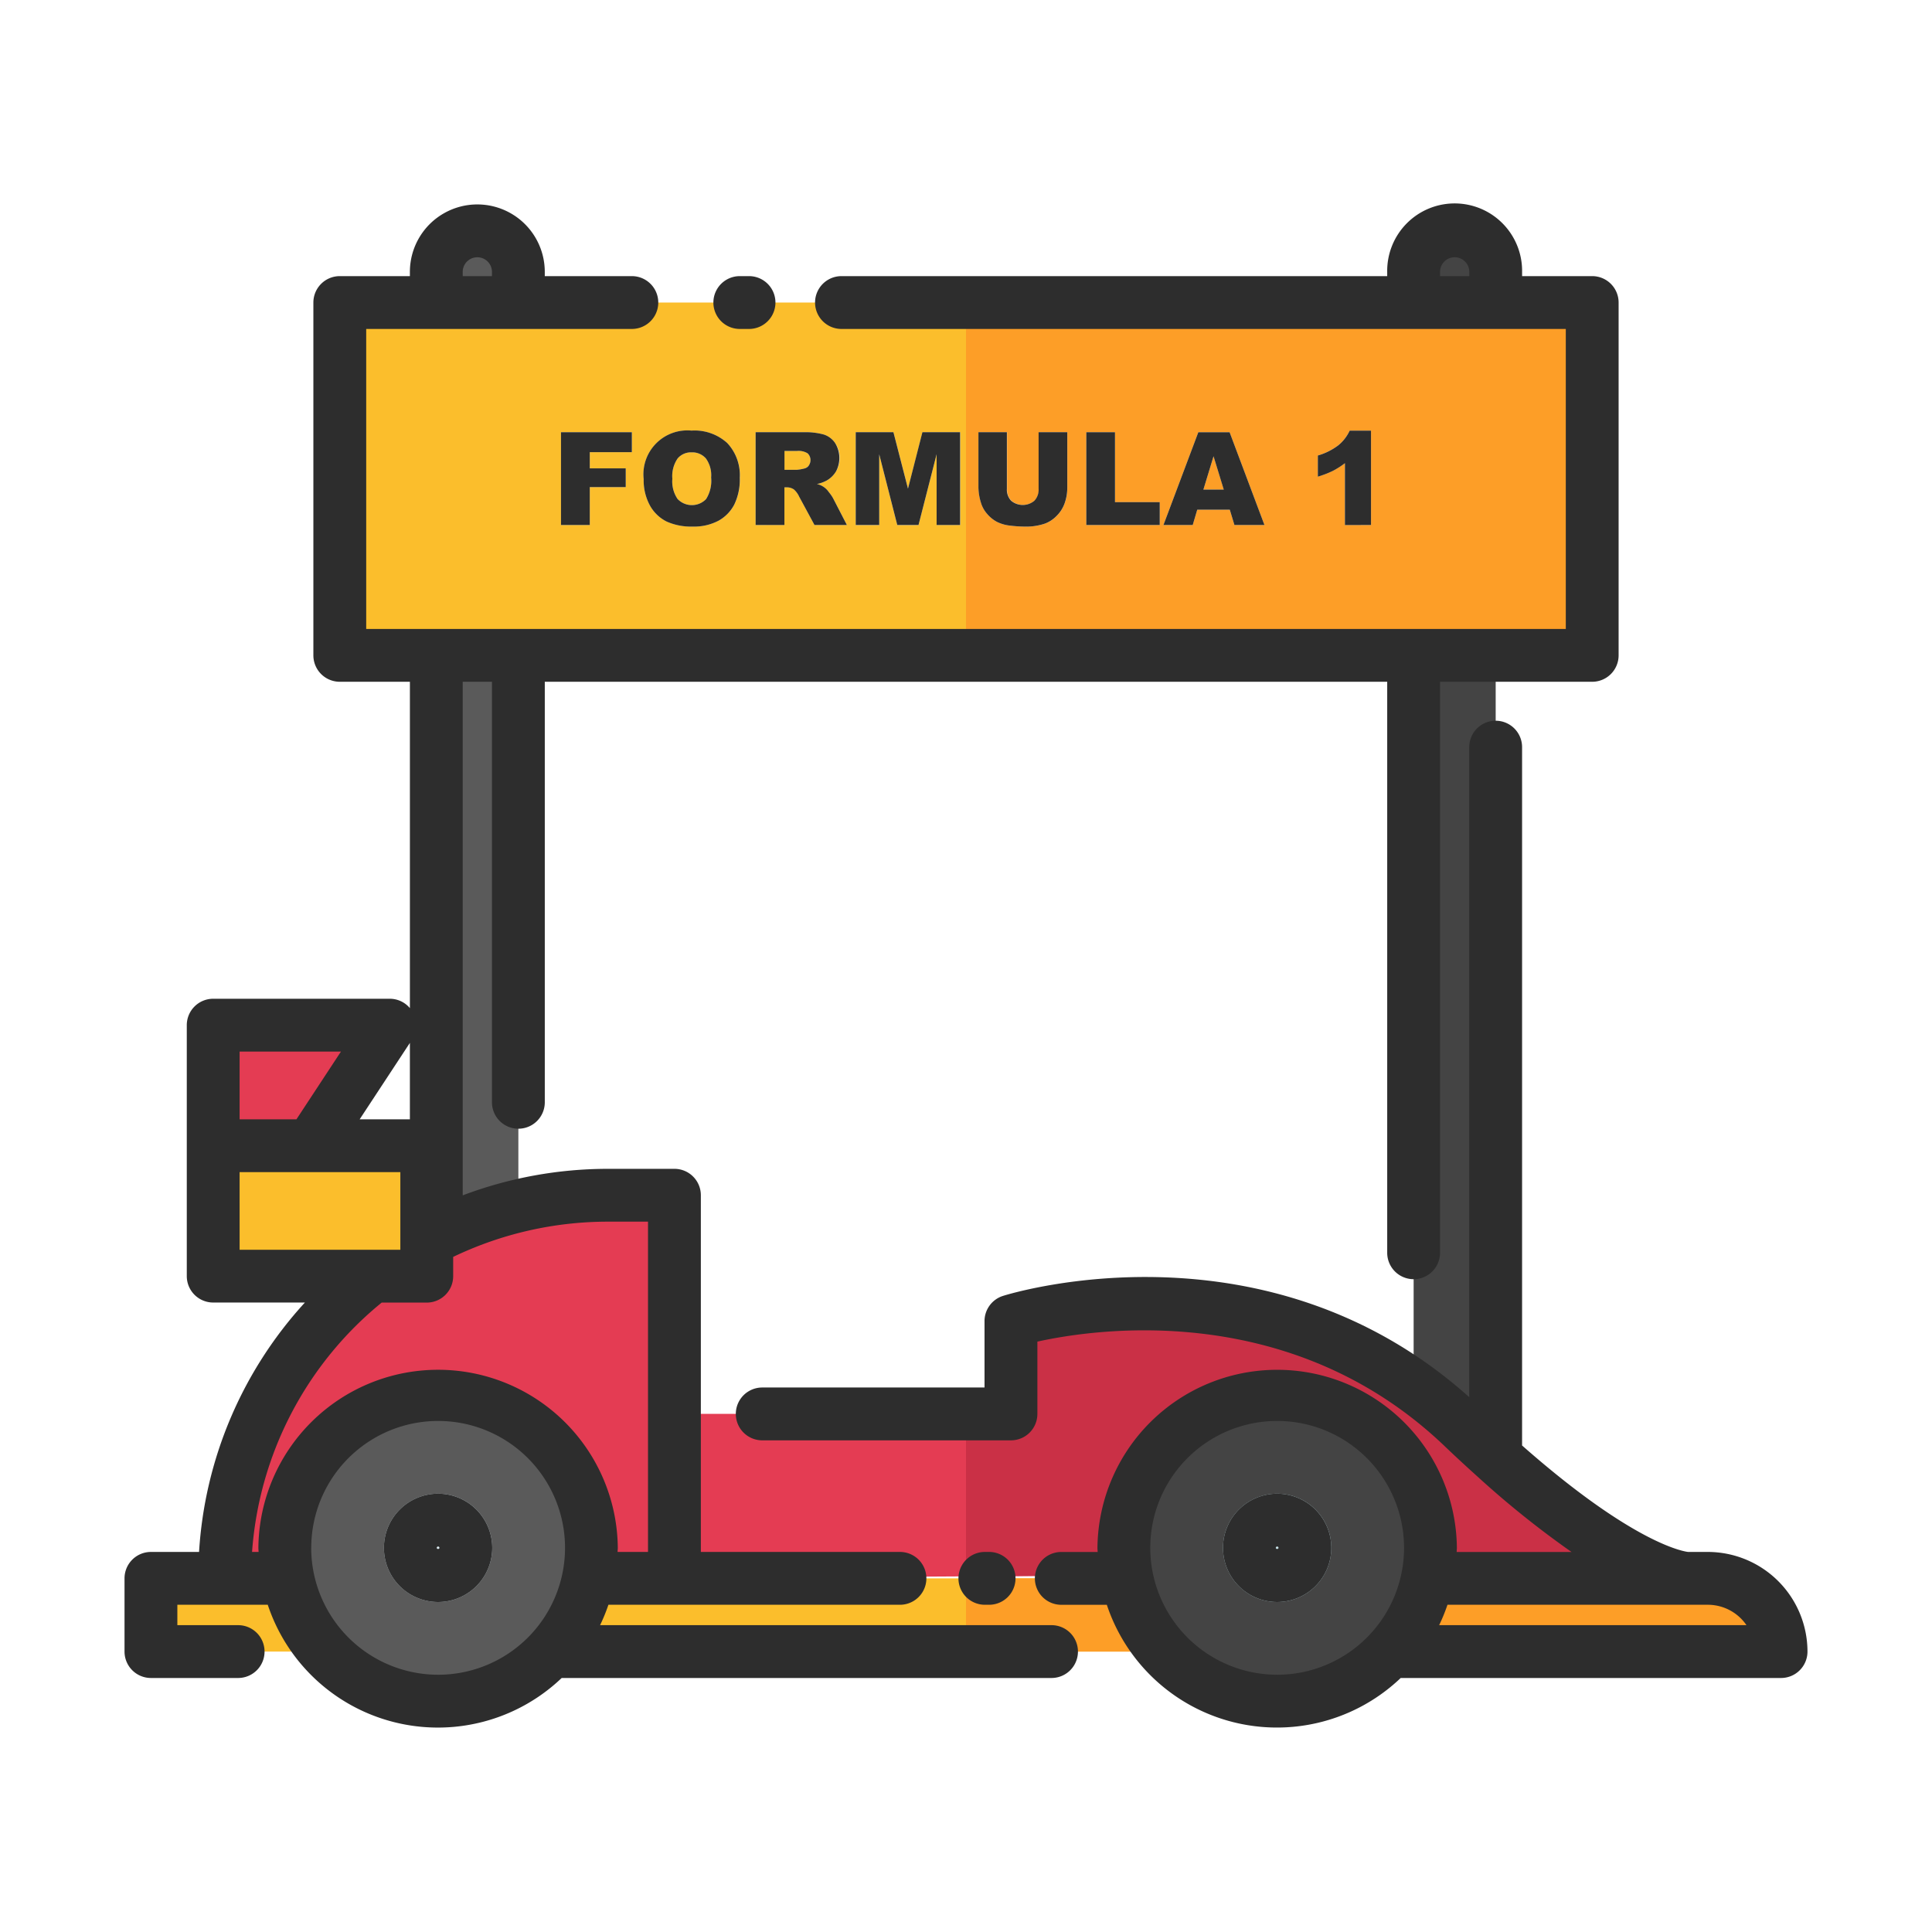 <svg id="Layer_1" data-name="Layer 1" xmlns="http://www.w3.org/2000/svg" viewBox="0 0 128 128"><title>FORMULA ONE</title><path d="M31.625,15.294h0a2.718,2.718,0,0,1,2.718,2.718v82.7a0,0,0,0,1,0,0H28.907a0,0,0,0,1,0,0v-82.7a2.718,2.718,0,0,1,2.718-2.718Z" style="fill:#5a5a5a"/><path d="M96.375,15.294h0a2.718,2.718,0,0,1,2.718,2.718v82.7a0,0,0,0,1,0,0H93.657a0,0,0,0,1,0,0v-82.7a2.718,2.718,0,0,1,2.718-2.718Z" style="fill:#444"/><path d="M96.927,94.55C84,82.178,66.979,87.526,66.979,87.526v6.146H40.572v10.9l32.206-.183,39,.183C110.857,104.521,106.366,103.582,96.927,94.55Z" style="fill:#e43c53"/><path d="M66.979,87.526v6.146H64v10.765l8.778-.05,39,.183c-.917-.049-5.408-.988-14.847-10.02C84,82.178,66.979,87.526,66.979,87.526Z" style="fill:#ca3046"/><path d="M10,104.57H113.149A4.851,4.851,0,0,1,118,109.421v0a0,0,0,0,1,0,0H10a0,0,0,0,1,0,0V104.57A0,0,0,0,1,10,104.57Z" style="fill:#fbbe2c"/><path d="M64,104.57v4.851h54a4.851,4.851,0,0,0-4.851-4.851Z" style="fill:#fd9e27"/><rect x="22.512" y="20.044" width="82.975" height="23.375" style="fill:#fbbe2c"/><rect x="64" y="20.044" width="41.488" height="23.375" style="fill:#fd9e27"/><path d="M40.257,79.188h4.426a0,0,0,0,1,0,0V104.57a0,0,0,0,1,0,0H14.875a0,0,0,0,1,0,0v0A25.382,25.382,0,0,1,40.257,79.188Z" style="fill:#e43c53"/><circle cx="29.024" cy="102.549" r="10.157" style="fill:#5a5a5a"/><circle cx="84.615" cy="102.549" r="10.157" style="fill:#444"/><circle cx="29.024" cy="102.549" r="3.588" style="fill:#deecf1"/><circle cx="84.615" cy="102.549" r="3.588" style="fill:#c7e2e7"/><rect x="14.125" y="75.907" width="14.149" height="8.639" style="fill:#fbbe2c"/><polygon points="25.833 67.921 14.125 67.921 14.125 75.907 20.583 75.907 25.833 67.921" style="fill:#e43c53"/><path d="M37.167,28.636h4.7v1.321H39.074V31.03h2.381v1.241H39.074v2.511H37.167Z" style="fill:#deecf1"/><path d="M42.646,31.713a2.91,2.91,0,0,1,3.174-3.182,3.213,3.213,0,0,1,2.365.824,3.106,3.106,0,0,1,.83,2.308,3.784,3.784,0,0,1-.363,1.767A2.585,2.585,0,0,1,47.6,34.5a3.46,3.46,0,0,1-1.708.384,3.931,3.931,0,0,1-1.721-.331,2.591,2.591,0,0,1-1.1-1.048A3.48,3.48,0,0,1,42.646,31.713Zm1.9.008a2.061,2.061,0,0,0,.346,1.337,1.309,1.309,0,0,0,1.889.008,2.274,2.274,0,0,0,.335-1.43,1.9,1.9,0,0,0-.35-1.268,1.2,1.2,0,0,0-.95-.4,1.154,1.154,0,0,0-.922.407A2.067,2.067,0,0,0,44.545,31.722Z" style="fill:#deecf1"/><path d="M50.063,34.782V28.636h3.165a4.6,4.6,0,0,1,1.346.151,1.433,1.433,0,0,1,.75.56,1.735,1.735,0,0,1-.533,2.48,2.3,2.3,0,0,1-.667.243,1.284,1.284,0,0,1,.8.55,2.411,2.411,0,0,1,.266.382l.92,1.781H53.962L52.947,32.9a1.431,1.431,0,0,0-.344-.474.8.8,0,0,0-.465-.143H51.97v2.494Zm1.908-3.656h.8a2.862,2.862,0,0,0,.5-.084.5.5,0,0,0,.308-.193.622.622,0,0,0-.069-.813,1.141,1.141,0,0,0-.709-.159H51.97Z" style="fill:#deecf1"/><path d="M56.695,28.636h2.5l.964,3.74.957-3.74h2.5v6.146H62.053V30.1l-1.2,4.687H59.447L58.25,30.1v4.687H56.695Z" style="fill:#deecf1"/><path d="M68.819,28.636h1.895V32.3a3.08,3.08,0,0,1-.17,1.028,2.223,2.223,0,0,1-.532.847,2.122,2.122,0,0,1-.761.509,3.827,3.827,0,0,1-1.329.205,8.356,8.356,0,0,1-.979-.063,2.56,2.56,0,0,1-.887-.249,2.218,2.218,0,0,1-.652-.53,1.951,1.951,0,0,1-.4-.708,3.674,3.674,0,0,1-.176-1.039V28.636h1.895v3.749A1.069,1.069,0,0,0,67,33.17a1.2,1.2,0,0,0,1.543,0,1.066,1.066,0,0,0,.279-.79Z" style="fill:#deecf1"/><path d="M71.972,28.636h1.9v4.633h2.964v1.513H71.972Z" style="fill:#deecf1"/><path d="M81.477,33.768H79.321l-.3,1.015H77.082l2.31-6.146h2.072l2.309,6.146H81.785Zm-.394-1.329L80.4,30.229l-.671,2.209Z" style="fill:#deecf1"/><path d="M90.833,28.531v6.251H89.106v-4.1a5.251,5.251,0,0,1-.811.516,6.337,6.337,0,0,1-.983.377v-1.4a4.153,4.153,0,0,0,1.354-.675,2.754,2.754,0,0,0,.755-.973Z" style="fill:#deecf1"/><path d="M49.014,21.794h.611a1.75,1.75,0,0,0,0-3.5h-.611a1.75,1.75,0,0,0,0,3.5Z" style="fill:#2d2d2d"/><path d="M65.531,106.32a1.75,1.75,0,0,0,0-3.5H65.25a1.75,1.75,0,0,0,0,3.5Z" style="fill:#2d2d2d"/><path d="M69.667,107.671H39.757a11.815,11.815,0,0,0,.552-1.351H59.625a1.75,1.75,0,1,0,0-3.5H46.433V79.188a1.75,1.75,0,0,0-1.75-1.75H40.257a27.246,27.246,0,0,0-9.6,1.757V45.169h1.937V73.03a1.75,1.75,0,0,0,3.5,0V45.169H91.906V83a1.75,1.75,0,0,0,3.5,0V45.169h10.081a1.75,1.75,0,0,0,1.75-1.75V20.044a1.75,1.75,0,0,0-1.75-1.75h-4.644v-.281a4.469,4.469,0,1,0-8.937,0v.281H55.75a1.75,1.75,0,0,0,0,3.5h47.988V41.669H24.262V21.794h17.6a1.75,1.75,0,0,0,0-3.5H36.093v-.281a4.468,4.468,0,1,0-8.937,0v.281H22.512a1.75,1.75,0,0,0-1.75,1.75V43.419a1.75,1.75,0,0,0,1.75,1.75h4.645V66.792a1.739,1.739,0,0,0-1.323-.622H14.125a1.75,1.75,0,0,0-1.75,1.75V84.546a1.75,1.75,0,0,0,1.75,1.75H20.2a26.9,26.9,0,0,0-7.012,16.524H10a1.75,1.75,0,0,0-1.75,1.75v4.851a1.75,1.75,0,0,0,1.75,1.75h5.777a1.75,1.75,0,1,0,0-3.5H11.75V106.32h5.99a11.877,11.877,0,0,0,19.473,4.851H69.667a1.75,1.75,0,0,0,0-3.5ZM95.406,18.013a.969.969,0,1,1,1.938,0v.281H95.406Zm-64.75,0a.968.968,0,1,1,1.937,0v.281H30.657Zm-3.5,51.081v5.064H23.828Zm-4.568.577L19.64,74.157H15.875V69.671Zm-6.714,7.986H26.524V82.8H15.875ZM16.7,102.82A23.462,23.462,0,0,1,25.287,86.3h2.987a1.75,1.75,0,0,0,1.75-1.75V83.273a23.69,23.69,0,0,1,10.232-2.335h2.676V102.82H40.917c0-.091.014-.18.014-.271a11.907,11.907,0,0,0-23.813,0c0,.092.012.18.014.271Zm3.921-.271a8.407,8.407,0,1,1,8.407,8.407A8.416,8.416,0,0,1,20.618,102.549Z" style="fill:#2d2d2d"/><path d="M113.148,102.82h-1.306c-.238-.025-3.566-.5-11-7.053V49.5a1.75,1.75,0,0,0-3.5,0V92.566c-13.4-12-30.169-6.936-30.889-6.71a1.75,1.75,0,0,0-1.226,1.67v4.4H50.5a1.75,1.75,0,0,0,0,3.5H66.979a1.75,1.75,0,0,0,1.75-1.75V88.886c3.983-.88,16.881-2.74,26.987,6.929.743.711,1.448,1.359,2.134,1.977.011.011.023.02.034.03a62.244,62.244,0,0,0,6.232,5H96.508c0-.091.014-.18.014-.271a11.907,11.907,0,0,0-23.813,0c0,.092.012.18.014.271h-2.41a1.75,1.75,0,0,0,0,3.5H73.33A11.877,11.877,0,0,0,92.8,111.171H118a1.75,1.75,0,0,0,1.75-1.75A6.609,6.609,0,0,0,113.148,102.82Zm-36.94-.271a8.407,8.407,0,1,1,8.407,8.407A8.417,8.417,0,0,1,76.208,102.549Zm19.139,5.122a11.815,11.815,0,0,0,.552-1.351h17.249a3.1,3.1,0,0,1,2.56,1.351Z" style="fill:#2d2d2d"/><path d="M29.024,98.961a3.588,3.588,0,1,0,3.588,3.588A3.592,3.592,0,0,0,29.024,98.961Zm-.088,3.588a.088.088,0,0,1,.177,0C29.113,102.646,28.936,102.646,28.936,102.549Z" style="fill:#2d2d2d"/><path d="M84.615,98.961a3.588,3.588,0,1,0,3.588,3.588A3.593,3.593,0,0,0,84.615,98.961Zm-.089,3.588a.088.088,0,0,1,.177,0C84.7,102.646,84.526,102.646,84.526,102.549Z" style="fill:#2d2d2d"/><polygon points="41.862 29.957 41.862 28.636 37.167 28.636 37.167 34.782 39.074 34.782 39.074 32.271 41.456 32.271 41.456 31.03 39.074 31.03 39.074 29.957 41.862 29.957" style="fill:#2d2d2d"/><path d="M42.646,31.713a3.481,3.481,0,0,0,.423,1.794,2.593,2.593,0,0,0,1.1,1.048,3.933,3.933,0,0,0,1.721.331A3.46,3.46,0,0,0,47.6,34.5a2.585,2.585,0,0,0,1.048-1.073,3.784,3.784,0,0,0,.363-1.767,3.106,3.106,0,0,0-.83-2.308,3.213,3.213,0,0,0-2.365-.824,2.91,2.91,0,0,0-3.174,3.182Zm2.247-1.337a1.154,1.154,0,0,1,.922-.407,1.2,1.2,0,0,1,.95.4,1.9,1.9,0,0,1,.35,1.268,2.274,2.274,0,0,1-.335,1.43,1.309,1.309,0,0,1-1.889-.008,2.06,2.06,0,0,1-.346-1.337A2.068,2.068,0,0,1,44.893,30.376Z" style="fill:#2d2d2d"/><path d="M55.391,31.225a1.888,1.888,0,0,0-.067-1.878,1.433,1.433,0,0,0-.75-.56,4.6,4.6,0,0,0-1.346-.151H50.062v6.146H51.97V32.288h.168a.8.8,0,0,1,.465.143,1.431,1.431,0,0,1,.344.474l1.015,1.878h2.146L55.188,33a2.406,2.406,0,0,0-.266-.382,1.284,1.284,0,0,0-.8-.55,2.306,2.306,0,0,0,.667-.243A1.708,1.708,0,0,0,55.391,31.225Zm-1.809-.375a.5.5,0,0,1-.308.193,2.861,2.861,0,0,1-.5.084h-.8V29.877H52.8a1.142,1.142,0,0,1,.709.159.622.622,0,0,1,.069.813Z" style="fill:#2d2d2d"/><polygon points="63.608 34.782 63.608 28.636 61.112 28.636 60.156 32.376 59.192 28.636 56.695 28.636 56.695 34.782 58.25 34.782 58.25 30.095 59.447 34.782 60.854 34.782 62.053 30.095 62.053 34.782 63.608 34.782" style="fill:#2d2d2d"/><path d="M64.824,28.636V32.3A3.674,3.674,0,0,0,65,33.337a1.95,1.95,0,0,0,.4.708,2.218,2.218,0,0,0,.652.53,2.561,2.561,0,0,0,.887.25,8.366,8.366,0,0,0,.979.063,3.827,3.827,0,0,0,1.329-.205,2.122,2.122,0,0,0,.761-.509,2.222,2.222,0,0,0,.532-.847,3.081,3.081,0,0,0,.17-1.028V28.636h-1.9v3.749a1.066,1.066,0,0,1-.279.79,1.2,1.2,0,0,1-1.543,0,1.069,1.069,0,0,1-.279-.785V28.636Z" style="fill:#2d2d2d"/><polygon points="71.972 28.636 71.972 34.782 76.835 34.782 76.835 33.269 73.871 33.269 73.871 28.636 71.972 28.636" style="fill:#2d2d2d"/><path d="M81.477,33.768l.307,1.015h1.989l-2.309-6.146H79.392l-2.31,6.146h1.939l.3-1.015ZM80.4,30.229l.678,2.209h-1.35Z" style="fill:#2d2d2d"/><path d="M90.833,34.782V28.531H89.42a2.753,2.753,0,0,1-.755.973,4.151,4.151,0,0,1-1.354.675v1.4a6.341,6.341,0,0,0,.983-.377,5.252,5.252,0,0,0,.811-.516v4.1Z" style="fill:#2d2d2d"/></svg>